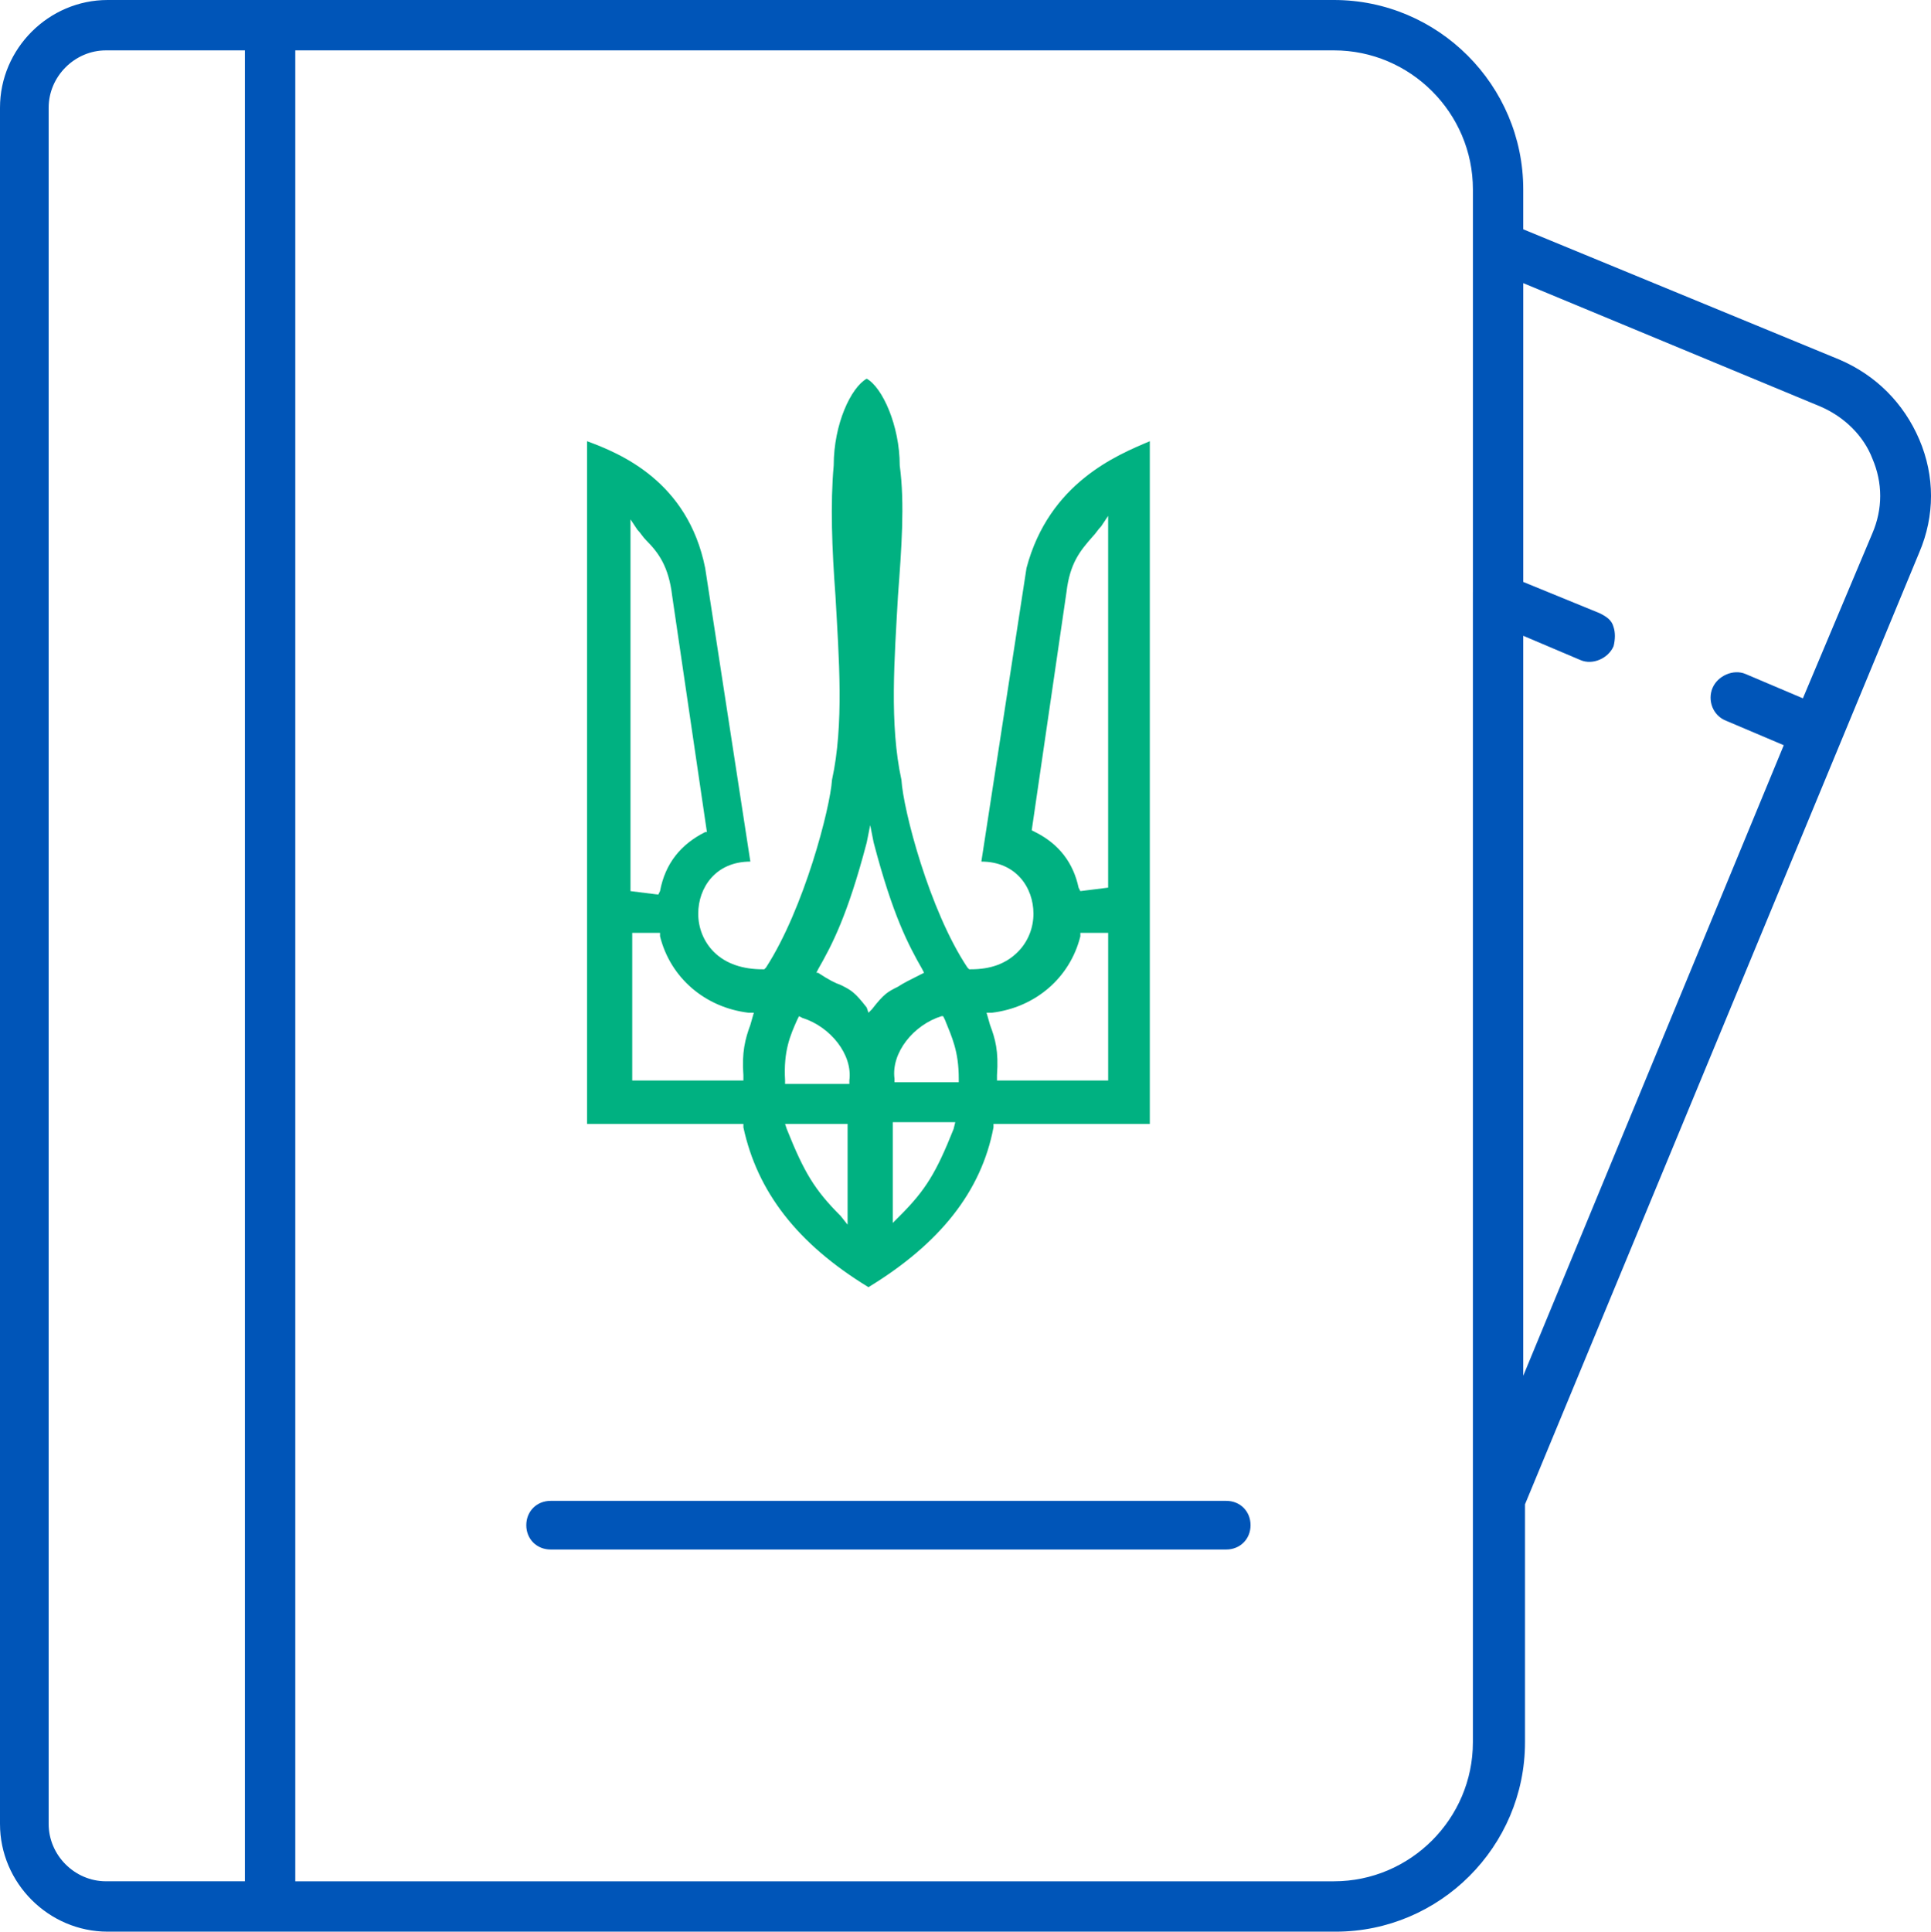 <?xml version="1.0" encoding="utf-8"?>
<!-- Generator: Adobe Illustrator 16.0.0, SVG Export Plug-In . SVG Version: 6.00 Build 0)  -->
<!DOCTYPE svg PUBLIC "-//W3C//DTD SVG 1.1//EN" "http://www.w3.org/Graphics/SVG/1.1/DTD/svg11.dtd">
<svg version="1.1" id="Шар_1" xmlns="http://www.w3.org/2000/svg" xmlns:xlink="http://www.w3.org/1999/xlink" x="0px" y="0px"
	 width="108px" height="108.024px" viewBox="0 0 108 108.024" enable-background="new 0 0 108 108.024" xml:space="preserve">
<g>
	<path fill="#00B181" d="M32.835,24.674v38.178h8.743v0.193c0.776,3.595,3.012,6.51,6.994,8.938
		c3.982-2.428,6.314-5.343,6.994-8.938v-0.193h8.743V24.674c-1.846,0.778-5.635,2.332-6.897,7.092l-2.525,16.417
		c1.943,0,2.914,1.457,2.914,2.914c0,0.777-0.292,1.555-0.874,2.137c-0.681,0.681-1.555,0.972-2.623,0.972h-0.097l-0.098-0.097
		c-2.138-3.206-3.595-8.84-3.691-10.492c-0.68-3.108-0.389-6.8-0.194-10.297c0.194-2.623,0.389-5.148,0.098-7.286
		c0-2.234-0.972-4.372-1.847-4.857c-0.874,0.486-1.846,2.526-1.846,4.857c-0.194,2.137-0.097,4.663,0.098,7.286
		c0.194,3.497,0.486,7.189-0.194,10.297c-0.098,1.555-1.555,7.189-3.691,10.492l-0.098,0.097h-0.097
		c-1.068,0-2.04-0.291-2.721-0.972c-0.582-0.583-0.874-1.36-0.874-2.137c0-1.457,0.972-2.914,2.915-2.914L39.44,31.766
		C38.469,26.909,34.681,25.354,32.835,24.674z M57.898,46.532l-0.194-0.098l1.942-13.308c0.194-1.652,0.777-2.332,1.457-3.109
		c0.194-0.194,0.292-0.389,0.485-0.583l0.39-0.583v20.789l-1.555,0.194l-0.098-0.194C60.035,48.281,59.258,47.212,57.898,46.532z
		 M55.47,56.636c2.429-0.292,4.371-1.943,4.954-4.275v-0.194h1.555v8.257h-6.218v-0.292c0.098-1.359-0.097-2.039-0.389-2.816
		l-0.194-0.68H55.47z M47.018,68.001c-1.457-1.457-2.04-2.428-3.012-4.857l-0.097-0.291h3.497v5.635L47.018,68.001z M53.332,63.144
		c-0.971,2.43-1.554,3.4-3.011,4.857l-0.389,0.389v-5.635h3.497L53.332,63.144z M52.75,56.829l0.097,0.194
		c0.389,0.972,0.776,1.749,0.776,3.304v0.193h-3.594v-0.193c-0.194-1.457,1.068-3.012,2.623-3.498H52.75z M45.755,54.207
		c0.777-1.36,1.651-3.011,2.72-7.091l0.195-0.972l0.193,0.972c1.069,4.08,1.943,5.731,2.721,7.091l0.097,0.194l-0.194,0.097
		c-0.583,0.292-0.972,0.486-1.263,0.68c-0.583,0.292-0.777,0.389-1.457,1.263l-0.194,0.195l-0.098-0.292
		c-0.68-0.874-0.874-0.972-1.457-1.263c-0.291-0.098-0.68-0.292-1.263-0.68h-0.097L45.755,54.207z M44.59,57.023l0.097-0.194
		l0.194,0.098c1.554,0.486,2.817,2.04,2.623,3.497v0.194h-3.595v-0.194C43.812,58.772,44.2,57.897,44.59,57.023z M41.869,56.636
		h0.292l-0.194,0.68c-0.292,0.777-0.486,1.555-0.389,2.816v0.292H35.36v-8.257h1.555v0.194
		C37.498,54.692,39.44,56.344,41.869,56.636z M39.44,46.532c-1.359,0.68-2.234,1.749-2.525,3.302l-0.098,0.195l-1.554-0.195V29.046
		l0.389,0.583c0.193,0.194,0.291,0.389,0.485,0.583c0.68,0.68,1.263,1.457,1.457,3.108l1.943,13.212H39.44z"/>
	<path fill="#0055B8" d="M68.584,83.933H30.795c-0.777,0-1.36,0.583-1.36,1.36c0,0.776,0.583,1.36,1.36,1.36h37.789
		c0.777,0,1.359-0.584,1.359-1.36C69.943,84.516,69.361,83.933,68.584,83.933z"/>
	<path fill="#0055B8" d="M85.293,84.127l22.052-53.235c0.874-2.041,0.874-4.275,0-6.315c-0.875-2.04-2.429-3.594-4.469-4.468
		l-17.681-7.286v-2.234C85.195,4.76,80.436,0,74.607,0H6.022C2.721,0,0,2.72,0,6.023v95.978c0,3.303,2.721,6.023,6.022,6.023h68.682
		c5.828,0,10.589-4.76,10.589-10.588V84.127z M85.195,35.555l3.206,1.36c0.68,0.292,1.554-0.098,1.846-0.777
		c0.098-0.389,0.098-0.777,0-1.068c-0.098-0.389-0.389-0.583-0.776-0.777l-4.275-1.749V15.834l16.612,6.897
		c1.359,0.583,2.429,1.652,2.914,2.915c0.583,1.36,0.583,2.817,0,4.177l-3.886,9.229l-3.206-1.36
		c-0.681-0.292-1.555,0.097-1.846,0.777c-0.292,0.68,0,1.554,0.777,1.846l3.205,1.36L85.195,76.938V35.555z M13.697,105.207H5.926
		c-1.748,0-3.205-1.457-3.205-3.206V6.023c0-1.749,1.457-3.206,3.205-3.206h7.771V105.207z M82.378,33.126c0,0.291,0,0.389,0,0.583
		v63.728c0,4.273-3.497,7.771-7.771,7.771H16.515V2.817h58.093c4.273,0,7.771,3.497,7.771,7.772V33.126z"/>
</g>
</svg>
